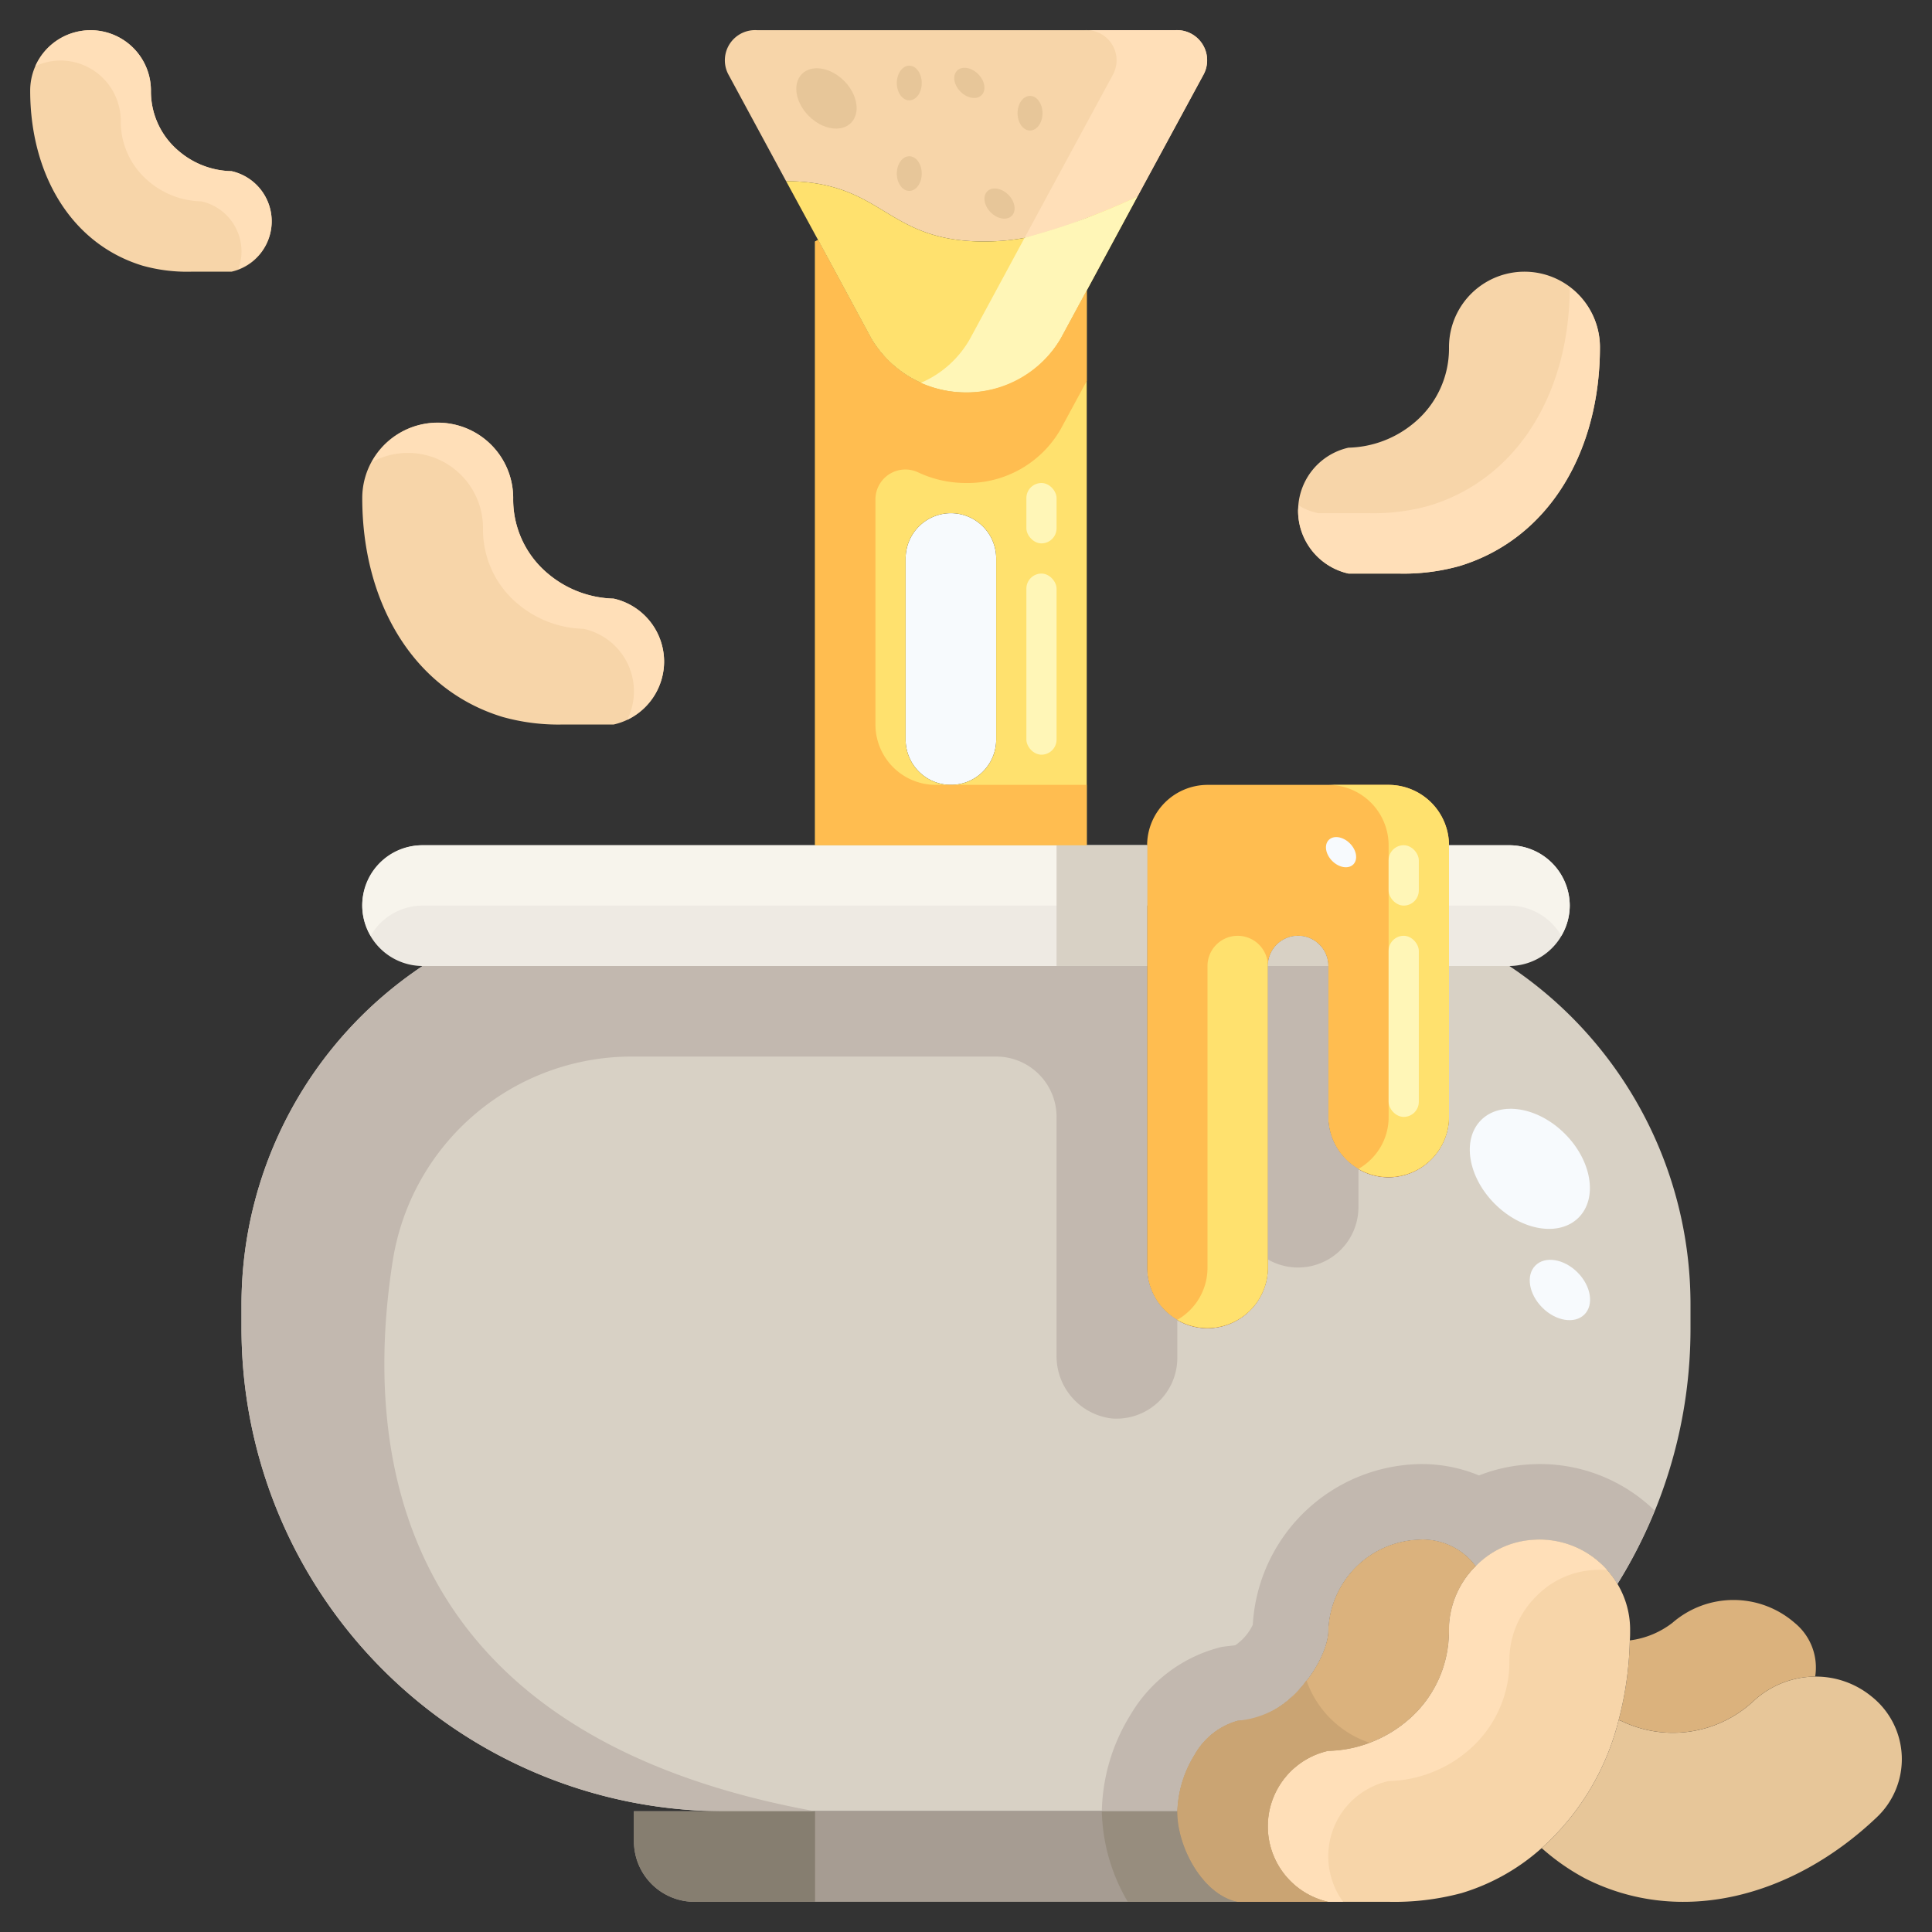 <svg height="512" viewBox="0 0 64 64" width="512" xmlns="http://www.w3.org/2000/svg"><rect x="0" y="0" width="64" height="64" fill="#333333" stroke="none"/><g id="_10-cheese_sauce" data-name="10-cheese sauce"><path d="m44 37a2.006 2.006 0 0 0 2 2 2.015 2.015 0 0 0 2-2v-5h2a13.469 13.469 0 0 1 6 11.21v.79a15.958 15.958 0 0 1 -2.42 8.47 3 3 0 0 0 -2.81-1.46 2.882 2.882 0 0 0 -1.88.87 2.188 2.188 0 0 0 -1.89-.88 3.119 3.119 0 0 0 -3 3c0 1-1.36 3-3 3a2.377 2.377 0 0 0 -1.43 1.13 3.77 3.77 0 0 0 -.57 1.87h-15a16 16 0 0 1 -16-16v-.79a13.476 13.476 0 0 1 6-11.21h24v10a2.006 2.006 0 0 0 2 2 2.015 2.015 0 0 0 2-2v-10a1 1 0 1 1 2 0z" fill="#d8d1c5"/><path d="m21 60h18c0 1.21.86 2.77 2 3h-18a2.006 2.006 0 0 1 -2-2z" fill="#a69c92"/><path d="m50 28a2.006 2.006 0 0 1 2 2 2.015 2.015 0 0 1 -2 2h-2v-4z" fill="#eeeae3"/><path d="m38 28v4h-24a2.006 2.006 0 0 1 -2-2 2.015 2.015 0 0 1 2-2z" fill="#eeeae3"/><path d="m60.13 55.539a2.91 2.91 0 0 1 1.87.661 2.65 2.65 0 0 1 .16 4.01c-2.78 2.64-6.5 3.62-9.66 2.01a7.356 7.356 0 0 1 -1.43-1 8.426 8.426 0 0 0 2.55-4.24l.07.02a3.921 3.921 0 0 0 4.41-.66 3.037 3.037 0 0 1 2.03-.801z" fill="#e7c699"/><path d="m60.13 55.539a3.037 3.037 0 0 0 -2.03.8 3.921 3.921 0 0 1 -4.41.66l-.07-.02a11.362 11.362 0 0 0 .37-2.64h.01a2.9 2.9 0 0 0 1.4-.58 3.085 3.085 0 0 1 4.05 0 1.908 1.908 0 0 1 .68 1.78z" fill="#dbb27d"/><path d="m53.58 52.469a2.952 2.952 0 0 1 .42 1.531c0 .11 0 .23-.01.34a11.362 11.362 0 0 1 -.37 2.64 8.426 8.426 0 0 1 -2.55 4.24 6.988 6.988 0 0 1 -2.65 1.49 8.581 8.581 0 0 1 -2.42.29h-2a2.562 2.562 0 0 1 0-5 4.2 4.2 0 0 0 2.6-.98 3.858 3.858 0 0 0 1.4-3.02 2.984 2.984 0 0 1 .89-2.12 2.882 2.882 0 0 1 1.88-.87 3 3 0 0 1 2.81 1.459z" fill="#f7d5a9"/><path d="m44 58a2.563 2.563 0 0 0 0 5h-3c-1.14-.23-2-1.79-2-3a3.77 3.77 0 0 1 .57-1.87 2.377 2.377 0 0 1 1.43-1.13c1.64 0 3-2 3-3a3.119 3.119 0 0 1 3-3 2.188 2.188 0 0 1 1.89.88 2.984 2.984 0 0 0 -.89 2.12 3.858 3.858 0 0 1 -1.4 3.02 4.2 4.2 0 0 1 -2.6.98z" fill="#dbb27d"/><path d="m53 11.5c0 3.42-1.66 6.34-4.65 7.25a6.869 6.869 0 0 1 -2.02.25h-1.66a2.137 2.137 0 0 1 0-4.17 3.505 3.505 0 0 0 2.17-.82 3.2 3.2 0 0 0 1.16-2.51 2.5 2.5 0 0 1 5 0z" fill="#f7d5a9"/><path d="m7.67 5.67a1.707 1.707 0 0 1 0 3.33h-1.34a5.471 5.471 0 0 1 -1.61-.2c-2.39-.73-3.72-3.06-3.72-5.8a2 2 0 0 1 4 0 2.573 2.573 0 0 0 .93 2.01 2.77 2.77 0 0 0 1.74.66z" fill="#f7d5a9"/><path d="m20.33 19.83a2.137 2.137 0 0 1 0 4.17h-1.66a6.869 6.869 0 0 1 -2.02-.25c-2.99-.91-4.65-3.83-4.65-7.25a2.5 2.5 0 0 1 5 0 3.2 3.2 0 0 0 1.16 2.51 3.505 3.505 0 0 0 2.17.82z" fill="#f7d5a9"/><path d="m37.68 6.51c-1.6.58-2.87 1.49-5.08 1.49-3.29 0-3.3-1.98-6.56-2l-1.92-3.55a1 1 0 0 1 .96-1.45h13.84a1 1 0 0 1 .96 1.45z" fill="#f7d5a9"/><path d="m36 9.62-.86 1.59a3.649 3.649 0 0 1 -6.28 0l-1.76-3.26-1.06-1.95c3.26.02 3.27 2 6.56 2 2.21 0 3.48-.91 5.08-1.49z" fill="#ffe16e"/><path d="m33 18.5v6a1.5 1.5 0 0 1 -3 0v-6a1.5 1.5 0 0 1 3 0z" fill="#f7fafd"/><path d="m48 32v5a2.015 2.015 0 0 1 -2 2 2.006 2.006 0 0 1 -2-2v-5a1 1 0 1 0 -2 0v10a2.015 2.015 0 0 1 -2 2 2.006 2.006 0 0 1 -2-2v-14a2.006 2.006 0 0 1 2-2h6a2.006 2.006 0 0 1 2 2z" fill="#ffbd50"/><path d="m31.5 26a1.5 1.5 0 0 0 1.5-1.5v-6a1.5 1.5 0 0 0 -3 0v6a1.5 1.5 0 0 0 1.5 1.5zm4.5-16.38v18.38h-9v-20l.1-.05 1.76 3.26a3.649 3.649 0 0 0 6.28 0z" fill="#ffe16e"/><path d="m51.721 31a1.96 1.96 0 0 0 .279-1 2.006 2.006 0 0 0 -2-2h-2v2h2a2 2 0 0 1 1.721 1z" fill="#f7f4ec"/><path d="m27 28h-13a1.985 1.985 0 0 0 -1.721 3 1.984 1.984 0 0 1 1.721-1h24v-2z" fill="#f7f4ec"/><path d="m50.6 48.515a5.349 5.349 0 0 0 -1.606.361 4.935 4.935 0 0 0 -1.994-.376 5.651 5.651 0 0 0 -5.5 5.323 1.713 1.713 0 0 1 -.578.677l-.441.054a4.838 4.838 0 0 0 -3.041 2.266 6.275 6.275 0 0 0 -.94 3.18h2.5a3.77 3.77 0 0 1 .57-1.87 2.377 2.377 0 0 1 1.43-1.13c1.64 0 3-2 3-3a3.119 3.119 0 0 1 3-3 2.188 2.188 0 0 1 1.89.88 2.882 2.882 0 0 1 1.88-.87 3 3 0 0 1 2.81 1.46 15.976 15.976 0 0 0 1.232-2.431 5.446 5.446 0 0 0 -4.212-1.524z" fill="#c2b8af"/><path d="m39 60h-2.5a6.135 6.135 0 0 0 .86 3h3.64c-1.14-.231-2-1.791-2-3z" fill="#978d7e"/><path d="m46 59a4.2 4.2 0 0 0 2.6-.98 3.858 3.858 0 0 0 1.4-3.02 2.984 2.984 0 0 1 .89-2.12 2.882 2.882 0 0 1 1.88-.87 3.018 3.018 0 0 1 .466 0 2.988 2.988 0 0 0 -2.466-1 2.882 2.882 0 0 0 -1.88.87 2.984 2.984 0 0 0 -.89 2.12 3.858 3.858 0 0 1 -1.4 3.02 4.2 4.2 0 0 1 -2.6.98 2.563 2.563 0 0 0 0 5h.493a2.553 2.553 0 0 1 1.507-4z" fill="#ffdfb8"/><path d="m52 9.516c-.005 3.413-1.664 6.325-4.649 7.234a6.869 6.869 0 0 1 -2.02.25h-1.661a1.985 1.985 0 0 1 -.654-.261c0 .06-.016.119-.016.181a2.134 2.134 0 0 0 1.67 2.08h1.66a6.869 6.869 0 0 0 2.02-.25c2.99-.91 4.65-3.83 4.65-7.25a2.481 2.481 0 0 0 -1-1.984z" fill="#ffdfb8"/><path d="m9 7.33a1.7 1.7 0 0 0 -1.33-1.66 2.77 2.77 0 0 1 -1.74-.66 2.573 2.573 0 0 1 -.93-2.01 2 2 0 0 0 -3.829-.807 1.968 1.968 0 0 1 .979-.183 2 2 0 0 1 1.85 1.99 2.573 2.573 0 0 0 .93 2.01 2.77 2.77 0 0 0 1.74.66 1.7 1.7 0 0 1 1.33 1.66 1.742 1.742 0 0 1 -.1.578 1.693 1.693 0 0 0 1.1-1.578z" fill="#ffdfb8"/><path d="m22 21.92a2.146 2.146 0 0 0 -1.67-2.09 3.505 3.505 0 0 1 -2.17-.82 3.2 3.2 0 0 1 -1.16-2.51 2.493 2.493 0 0 0 -4.686-1.189 2.488 2.488 0 0 1 3.686 2.189 3.2 3.2 0 0 0 1.16 2.51 3.505 3.505 0 0 0 2.17.82 2.12 2.12 0 0 1 1.449 3.014 2.152 2.152 0 0 0 1.221-1.924z" fill="#ffdfb8"/><path d="m38.92 1h-3a1 1 0 0 1 .96 1.45l-2.2 4.06-.736 1.363a21.934 21.934 0 0 0 3.736-1.363l2.2-4.06a1 1 0 0 0 -.96-1.45z" fill="#ffdfb8"/><path d="m33 9.62-.86 1.59a3.408 3.408 0 0 1 -1.64 1.474 3.736 3.736 0 0 0 1.5.316 3.552 3.552 0 0 0 3.14-1.79l.86-1.59 1.68-3.11a21.934 21.934 0 0 1 -3.736 1.363z" fill="#fff6b7"/><path d="m41 31a1 1 0 0 0 -1 1v10a1.987 1.987 0 0 1 -1 1.721 2 2 0 0 0 3-1.721v-10a1 1 0 0 0 -1-1z" fill="#ffe16e"/><path d="m46 26h-2a2.005 2.005 0 0 1 2 2v9a1.955 1.955 0 0 1 -.59 1.41 1.905 1.905 0 0 1 -.41.31 2 2 0 0 0 3-1.72v-9a2.005 2.005 0 0 0 -2-2z" fill="#ffe16e"/><path d="m43 31a1 1 0 0 0 -1 1h2a1 1 0 0 0 -1-1z" fill="#d8d1c5"/><path d="m44 37v-5h-2v9.72a2 2 0 0 0 3-1.72v-1.28a2 2 0 0 1 -1-1.72z" fill="#c2b8af"/><path d="m35 27.999h3v4h-3z" fill="#d8d1c5"/><path d="m32 16a3.552 3.552 0 0 0 3.14-1.79l.86-1.59v-3l-.86 1.59a3.648 3.648 0 0 1 -6.14.217c-.047-.072-.1-.141-.14-.217l-1.76-3.26-.1.05v20h9v-2h-5a2 2 0 0 1 -2-2v-7.449a.991.991 0 0 1 1.408-.906 3.719 3.719 0 0 0 1.592.355z" fill="#ffbd50"/><path d="m43.277 55.66a3.054 3.054 0 0 1 -2.277 1.34 2.377 2.377 0 0 0 -1.43 1.13 3.77 3.77 0 0 0 -.57 1.87c0 1.21.86 2.77 2 3h3a2.562 2.562 0 0 1 0-5 3.935 3.935 0 0 0 1.369-.269 3.338 3.338 0 0 1 -2.092-2.071z" fill="#caa473"/><path d="m38 42v-10h-24a13.476 13.476 0 0 0 -6 11.21v.79a16 16 0 0 0 16 16h3c-13.8-2.51-15.009-11.706-13.993-18.214a8.011 8.011 0 0 1 7.911-6.786h12.082a2 2 0 0 1 2 2v7.888a2.077 2.077 0 0 0 1.823 2.1 2.014 2.014 0 0 0 2.177-1.988v-1.28a2 2 0 0 1 -1-1.72z" fill="#c2b8af"/><path d="m24 60h-3v1a2.006 2.006 0 0 0 2 2h4v-3z" fill="#867e70"/><ellipse cx="50.684" cy="38.694" fill="#f7fafd" rx="1.642" ry="2.285" transform="matrix(.707 -.707 .707 .707 -12.512 47.196)"/><ellipse cx="51.682" cy="42.707" fill="#f7fafd" rx=".825" ry="1.148" transform="matrix(.707 -.707 .707 .707 -15.059 49.078)"/><ellipse cx="44.427" cy="28.208" fill="#f7fafd" rx=".413" ry=".574" transform="matrix(.707 -.707 .707 .707 -6.929 39.696)"/><g fill="#e7c699"><ellipse cx="30.121" cy="2.75" rx=".413" ry=".574"/><ellipse cx="27.375" cy="3.25" rx=".825" ry="1.148" transform="matrix(.707 -.707 .707 .707 5.726 20.317)"/><ellipse cx="34.121" cy="3.75" rx=".413" ry=".574"/><ellipse cx="30.121" cy="5.75" rx=".413" ry=".574"/><ellipse cx="32.121" cy="2.75" rx=".413" ry=".574" transform="matrix(.707 -.707 .707 .707 7.457 23.511)"/><ellipse cx="33.121" cy="6.75" rx=".413" ry=".574" transform="matrix(.707 -.707 .707 .707 4.922 25.388)"/></g><rect fill="#fff6b7" height="6" rx=".5" width="1" x="34" y="19"/><rect fill="#fff6b7" height="2" rx=".5" width="1" x="34" y="16"/><rect fill="#fff6b7" height="6" rx=".5" width="1" x="46" y="30.999"/><rect fill="#fff6b7" height="2" rx=".5" width="1" x="46" y="27.999"/></g></svg>